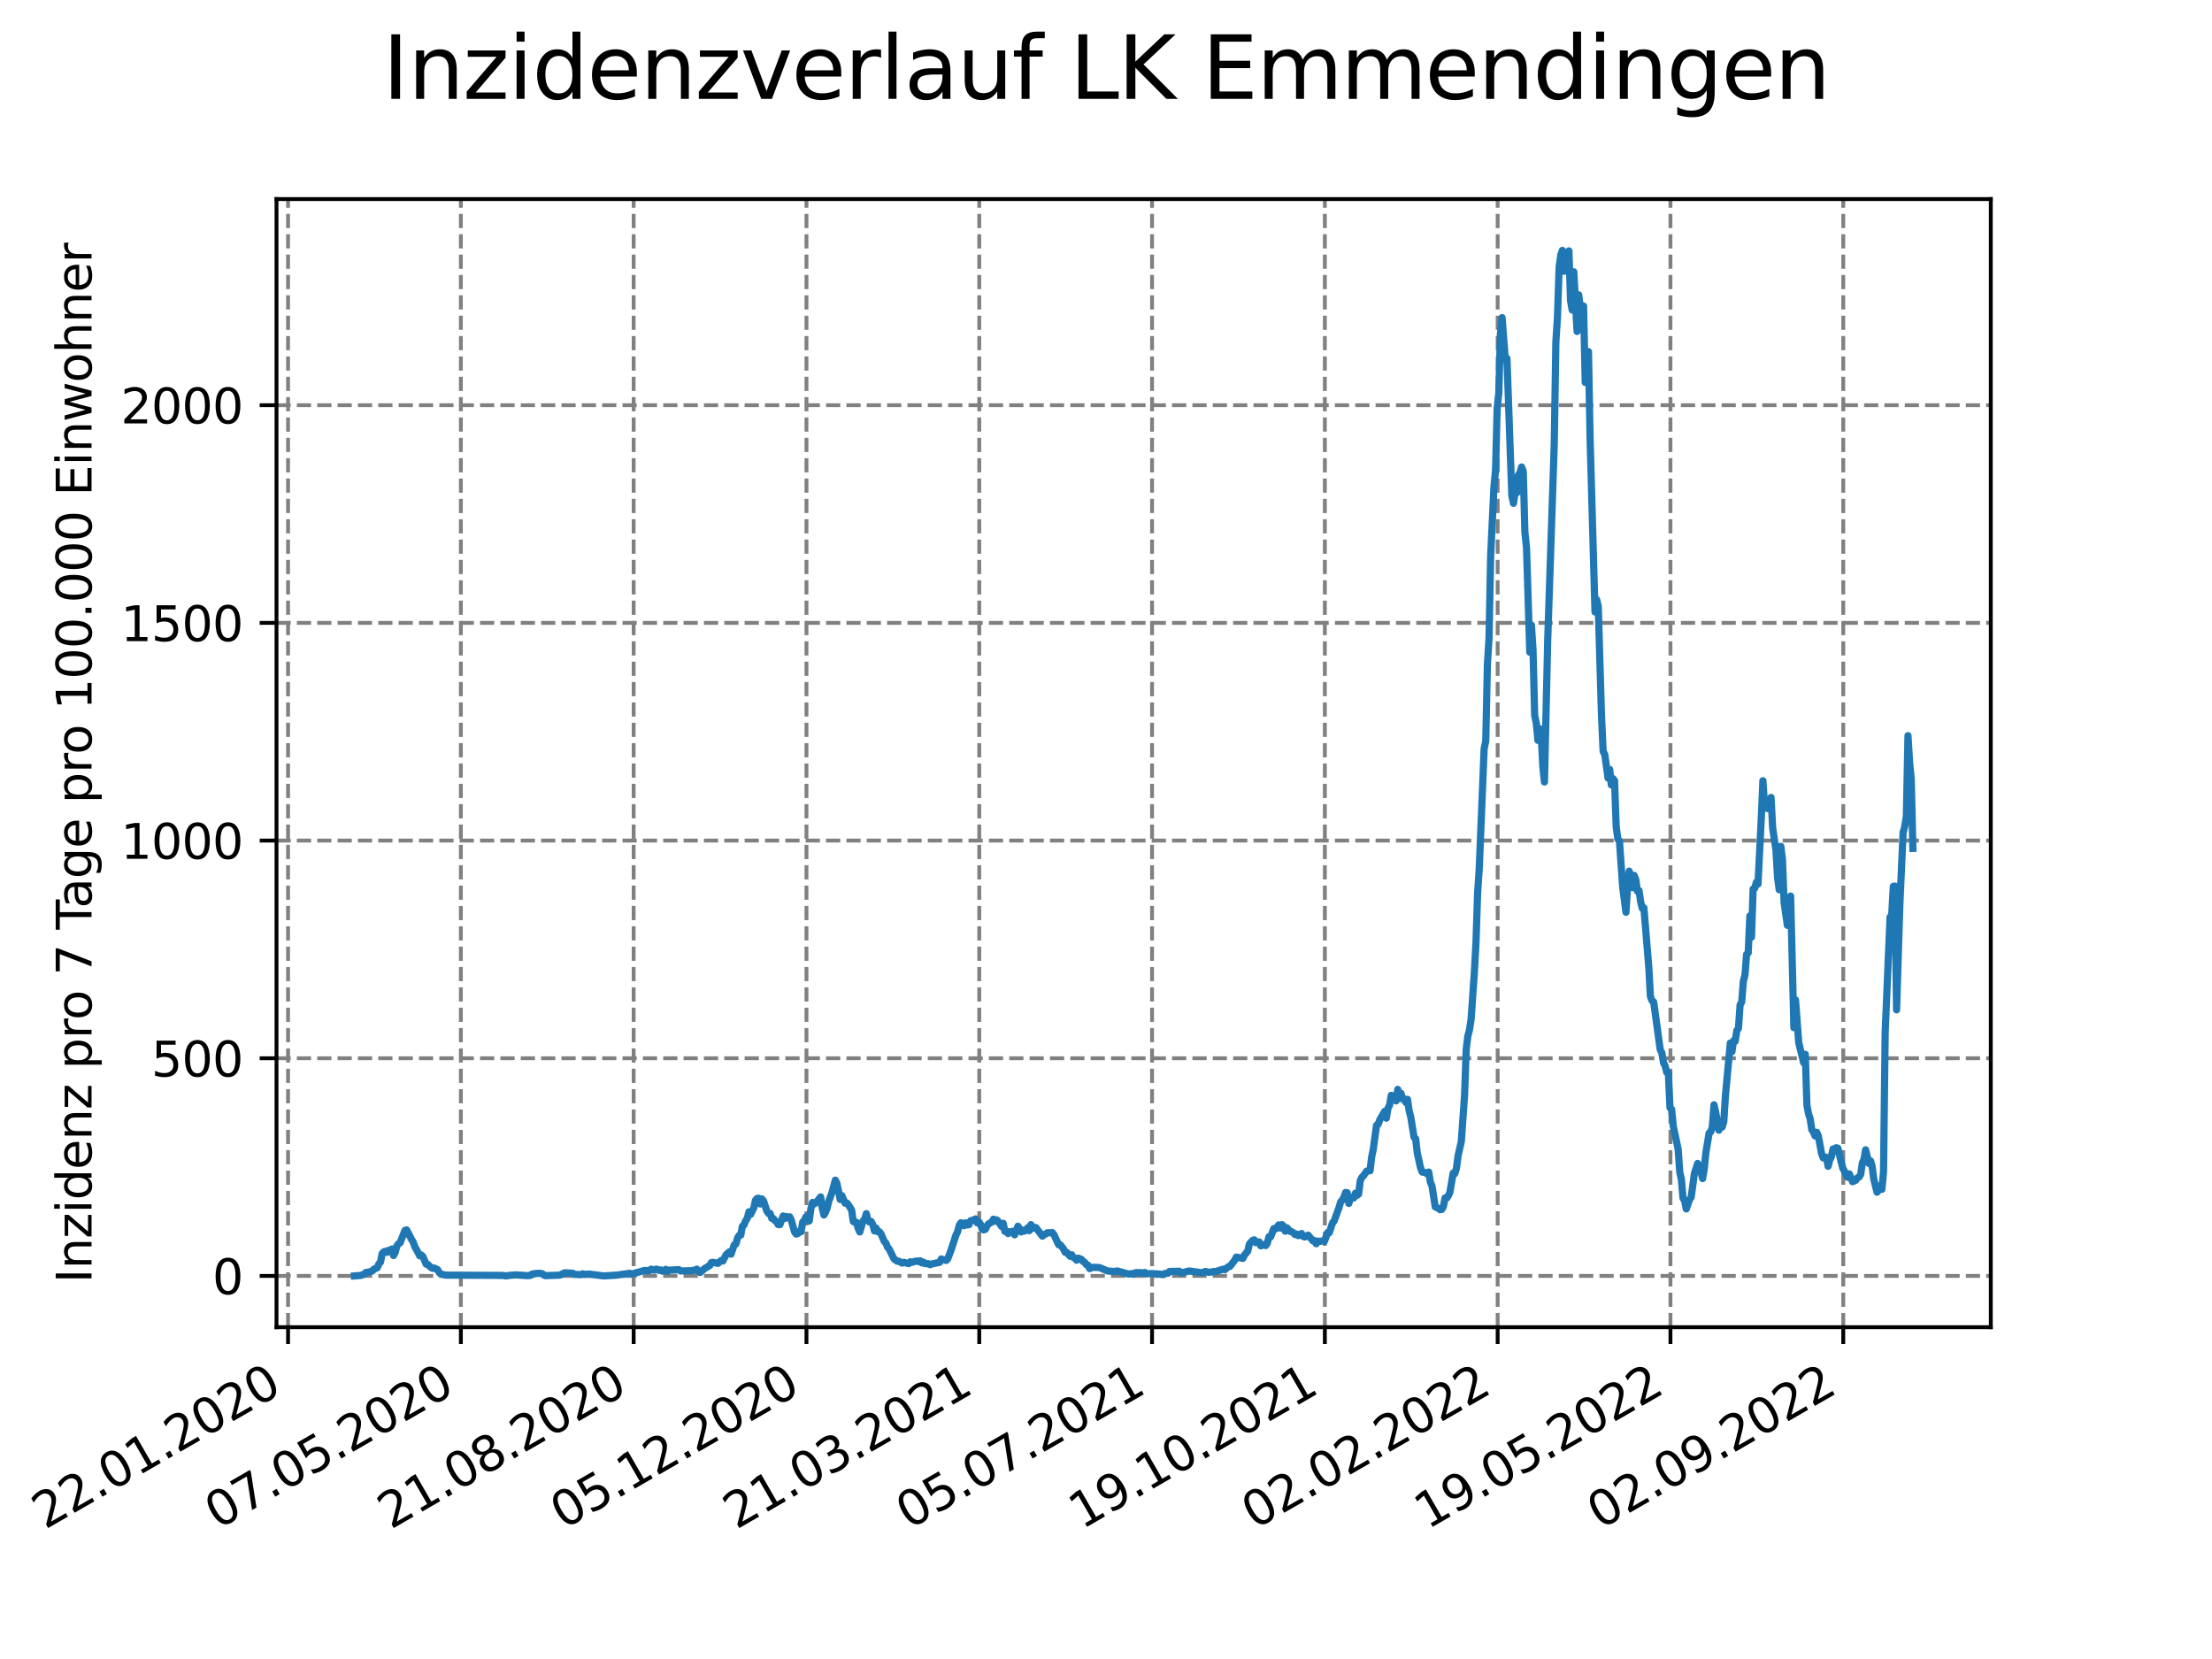 <?xml version="1.0" encoding="utf-8" standalone="no"?>
<!DOCTYPE svg PUBLIC "-//W3C//DTD SVG 1.1//EN"
  "http://www.w3.org/Graphics/SVG/1.1/DTD/svg11.dtd">
<svg xmlns:xlink="http://www.w3.org/1999/xlink" width="460.8pt" height="345.6pt" viewBox="0 0 460.8 345.6" xmlns="http://www.w3.org/2000/svg" version="1.1">
 <defs>
  <style type="text/css">*{stroke-linejoin: round; stroke-linecap: butt}</style>
 </defs>
 <g id="figure_1">
  <g id="patch_1">
   <path d="M 0 345.6 
L 460.8 345.6 
L 460.8 0 
L 0 0 
z
" style="fill: #ffffff"/>
  </g>
  <g id="axes_1">
   <g id="patch_2">
    <path d="M 57.6 276.48 
L 414.72 276.48 
L 414.72 41.472 
L 57.6 41.472 
z
" style="fill: #ffffff"/>
   </g>
   <g id="matplotlib.axis_1">
    <g id="xtick_1">
     <g id="line2d_1">
      <path d="M 60.008 276.48 
L 60.008 41.472 
" clip-path="url(#pb73517484c)" style="fill: none; stroke-dasharray: 2.96,1.28; stroke-dashoffset: 0; stroke: #808080; stroke-width: 0.8"/>
     </g>
     <g id="line2d_2">
      <defs>
       <path id="m14af49dbdf" d="M 0 0 
L 0 3.5 
" style="stroke: #000000; stroke-width: 0.8"/>
      </defs>
      <g>
       <use xlink:href="#m14af49dbdf" x="60.008" y="276.48" style="stroke: #000000; stroke-width: 0.8"/>
      </g>
     </g>
     <g id="text_1">
      <!-- 22.01.2020 -->
      <g transform="translate(9.383 318.689) rotate(-30) scale(0.1 -0.1)">
       <defs>
        <path id="DejaVuSans-32" d="M 1228 531 
L 3431 531 
L 3431 0 
L 469 0 
L 469 531 
Q 828 903 1448 1529 
Q 2069 2156 2228 2338 
Q 2531 2678 2651 2914 
Q 2772 3150 2772 3378 
Q 2772 3750 2511 3984 
Q 2250 4219 1831 4219 
Q 1534 4219 1204 4116 
Q 875 4013 500 3803 
L 500 4441 
Q 881 4594 1212 4672 
Q 1544 4750 1819 4750 
Q 2544 4750 2975 4387 
Q 3406 4025 3406 3419 
Q 3406 3131 3298 2873 
Q 3191 2616 2906 2266 
Q 2828 2175 2409 1742 
Q 1991 1309 1228 531 
z
" transform="scale(0.016)"/>
        <path id="DejaVuSans-2e" d="M 684 794 
L 1344 794 
L 1344 0 
L 684 0 
L 684 794 
z
" transform="scale(0.016)"/>
        <path id="DejaVuSans-30" d="M 2034 4250 
Q 1547 4250 1301 3770 
Q 1056 3291 1056 2328 
Q 1056 1369 1301 889 
Q 1547 409 2034 409 
Q 2525 409 2770 889 
Q 3016 1369 3016 2328 
Q 3016 3291 2770 3770 
Q 2525 4250 2034 4250 
z
M 2034 4750 
Q 2819 4750 3233 4129 
Q 3647 3509 3647 2328 
Q 3647 1150 3233 529 
Q 2819 -91 2034 -91 
Q 1250 -91 836 529 
Q 422 1150 422 2328 
Q 422 3509 836 4129 
Q 1250 4750 2034 4750 
z
" transform="scale(0.016)"/>
        <path id="DejaVuSans-31" d="M 794 531 
L 1825 531 
L 1825 4091 
L 703 3866 
L 703 4441 
L 1819 4666 
L 2450 4666 
L 2450 531 
L 3481 531 
L 3481 0 
L 794 0 
L 794 531 
z
" transform="scale(0.016)"/>
       </defs>
       <use xlink:href="#DejaVuSans-32"/>
       <use xlink:href="#DejaVuSans-32" x="63.623"/>
       <use xlink:href="#DejaVuSans-2e" x="127.246"/>
       <use xlink:href="#DejaVuSans-30" x="159.033"/>
       <use xlink:href="#DejaVuSans-31" x="222.656"/>
       <use xlink:href="#DejaVuSans-2e" x="286.279"/>
       <use xlink:href="#DejaVuSans-32" x="318.066"/>
       <use xlink:href="#DejaVuSans-30" x="381.689"/>
       <use xlink:href="#DejaVuSans-32" x="445.312"/>
       <use xlink:href="#DejaVuSans-30" x="508.936"/>
      </g>
     </g>
    </g>
    <g id="xtick_2">
     <g id="line2d_3">
      <path d="M 96.006 276.48 
L 96.006 41.472 
" clip-path="url(#pb73517484c)" style="fill: none; stroke-dasharray: 2.96,1.28; stroke-dashoffset: 0; stroke: #808080; stroke-width: 0.8"/>
     </g>
     <g id="line2d_4">
      <g>
       <use xlink:href="#m14af49dbdf" x="96.006" y="276.48" style="stroke: #000000; stroke-width: 0.8"/>
      </g>
     </g>
     <g id="text_2">
      <!-- 07.05.2020 -->
      <g transform="translate(45.38 318.689) rotate(-30) scale(0.1 -0.1)">
       <defs>
        <path id="DejaVuSans-37" d="M 525 4666 
L 3525 4666 
L 3525 4397 
L 1831 0 
L 1172 0 
L 2766 4134 
L 525 4134 
L 525 4666 
z
" transform="scale(0.016)"/>
        <path id="DejaVuSans-35" d="M 691 4666 
L 3169 4666 
L 3169 4134 
L 1269 4134 
L 1269 2991 
Q 1406 3038 1543 3061 
Q 1681 3084 1819 3084 
Q 2600 3084 3056 2656 
Q 3513 2228 3513 1497 
Q 3513 744 3044 326 
Q 2575 -91 1722 -91 
Q 1428 -91 1123 -41 
Q 819 9 494 109 
L 494 744 
Q 775 591 1075 516 
Q 1375 441 1709 441 
Q 2250 441 2565 725 
Q 2881 1009 2881 1497 
Q 2881 1984 2565 2268 
Q 2250 2553 1709 2553 
Q 1456 2553 1204 2497 
Q 953 2441 691 2322 
L 691 4666 
z
" transform="scale(0.016)"/>
       </defs>
       <use xlink:href="#DejaVuSans-30"/>
       <use xlink:href="#DejaVuSans-37" x="63.623"/>
       <use xlink:href="#DejaVuSans-2e" x="127.246"/>
       <use xlink:href="#DejaVuSans-30" x="159.033"/>
       <use xlink:href="#DejaVuSans-35" x="222.656"/>
       <use xlink:href="#DejaVuSans-2e" x="286.279"/>
       <use xlink:href="#DejaVuSans-32" x="318.066"/>
       <use xlink:href="#DejaVuSans-30" x="381.689"/>
       <use xlink:href="#DejaVuSans-32" x="445.312"/>
       <use xlink:href="#DejaVuSans-30" x="508.936"/>
      </g>
     </g>
    </g>
    <g id="xtick_3">
     <g id="line2d_5">
      <path d="M 132.003 276.48 
L 132.003 41.472 
" clip-path="url(#pb73517484c)" style="fill: none; stroke-dasharray: 2.96,1.28; stroke-dashoffset: 0; stroke: #808080; stroke-width: 0.8"/>
     </g>
     <g id="line2d_6">
      <g>
       <use xlink:href="#m14af49dbdf" x="132.003" y="276.48" style="stroke: #000000; stroke-width: 0.8"/>
      </g>
     </g>
     <g id="text_3">
      <!-- 21.08.2020 -->
      <g transform="translate(81.378 318.689) rotate(-30) scale(0.1 -0.1)">
       <defs>
        <path id="DejaVuSans-38" d="M 2034 2216 
Q 1584 2216 1326 1975 
Q 1069 1734 1069 1313 
Q 1069 891 1326 650 
Q 1584 409 2034 409 
Q 2484 409 2743 651 
Q 3003 894 3003 1313 
Q 3003 1734 2745 1975 
Q 2488 2216 2034 2216 
z
M 1403 2484 
Q 997 2584 770 2862 
Q 544 3141 544 3541 
Q 544 4100 942 4425 
Q 1341 4750 2034 4750 
Q 2731 4750 3128 4425 
Q 3525 4100 3525 3541 
Q 3525 3141 3298 2862 
Q 3072 2584 2669 2484 
Q 3125 2378 3379 2068 
Q 3634 1759 3634 1313 
Q 3634 634 3220 271 
Q 2806 -91 2034 -91 
Q 1263 -91 848 271 
Q 434 634 434 1313 
Q 434 1759 690 2068 
Q 947 2378 1403 2484 
z
M 1172 3481 
Q 1172 3119 1398 2916 
Q 1625 2713 2034 2713 
Q 2441 2713 2670 2916 
Q 2900 3119 2900 3481 
Q 2900 3844 2670 4047 
Q 2441 4250 2034 4250 
Q 1625 4250 1398 4047 
Q 1172 3844 1172 3481 
z
" transform="scale(0.016)"/>
       </defs>
       <use xlink:href="#DejaVuSans-32"/>
       <use xlink:href="#DejaVuSans-31" x="63.623"/>
       <use xlink:href="#DejaVuSans-2e" x="127.246"/>
       <use xlink:href="#DejaVuSans-30" x="159.033"/>
       <use xlink:href="#DejaVuSans-38" x="222.656"/>
       <use xlink:href="#DejaVuSans-2e" x="286.279"/>
       <use xlink:href="#DejaVuSans-32" x="318.066"/>
       <use xlink:href="#DejaVuSans-30" x="381.689"/>
       <use xlink:href="#DejaVuSans-32" x="445.312"/>
       <use xlink:href="#DejaVuSans-30" x="508.936"/>
      </g>
     </g>
    </g>
    <g id="xtick_4">
     <g id="line2d_7">
      <path d="M 168 276.48 
L 168 41.472 
" clip-path="url(#pb73517484c)" style="fill: none; stroke-dasharray: 2.96,1.28; stroke-dashoffset: 0; stroke: #808080; stroke-width: 0.8"/>
     </g>
     <g id="line2d_8">
      <g>
       <use xlink:href="#m14af49dbdf" x="168" y="276.48" style="stroke: #000000; stroke-width: 0.8"/>
      </g>
     </g>
     <g id="text_4">
      <!-- 05.12.2020 -->
      <g transform="translate(117.375 318.689) rotate(-30) scale(0.1 -0.1)">
       <use xlink:href="#DejaVuSans-30"/>
       <use xlink:href="#DejaVuSans-35" x="63.623"/>
       <use xlink:href="#DejaVuSans-2e" x="127.246"/>
       <use xlink:href="#DejaVuSans-31" x="159.033"/>
       <use xlink:href="#DejaVuSans-32" x="222.656"/>
       <use xlink:href="#DejaVuSans-2e" x="286.279"/>
       <use xlink:href="#DejaVuSans-32" x="318.066"/>
       <use xlink:href="#DejaVuSans-30" x="381.689"/>
       <use xlink:href="#DejaVuSans-32" x="445.312"/>
       <use xlink:href="#DejaVuSans-30" x="508.936"/>
      </g>
     </g>
    </g>
    <g id="xtick_5">
     <g id="line2d_9">
      <path d="M 203.997 276.48 
L 203.997 41.472 
" clip-path="url(#pb73517484c)" style="fill: none; stroke-dasharray: 2.96,1.28; stroke-dashoffset: 0; stroke: #808080; stroke-width: 0.8"/>
     </g>
     <g id="line2d_10">
      <g>
       <use xlink:href="#m14af49dbdf" x="203.997" y="276.48" style="stroke: #000000; stroke-width: 0.8"/>
      </g>
     </g>
     <g id="text_5">
      <!-- 21.03.2021 -->
      <g transform="translate(153.372 318.689) rotate(-30) scale(0.1 -0.1)">
       <defs>
        <path id="DejaVuSans-33" d="M 2597 2516 
Q 3050 2419 3304 2112 
Q 3559 1806 3559 1356 
Q 3559 666 3084 287 
Q 2609 -91 1734 -91 
Q 1441 -91 1130 -33 
Q 819 25 488 141 
L 488 750 
Q 750 597 1062 519 
Q 1375 441 1716 441 
Q 2309 441 2620 675 
Q 2931 909 2931 1356 
Q 2931 1769 2642 2001 
Q 2353 2234 1838 2234 
L 1294 2234 
L 1294 2753 
L 1863 2753 
Q 2328 2753 2575 2939 
Q 2822 3125 2822 3475 
Q 2822 3834 2567 4026 
Q 2313 4219 1838 4219 
Q 1578 4219 1281 4162 
Q 984 4106 628 3988 
L 628 4550 
Q 988 4650 1302 4700 
Q 1616 4750 1894 4750 
Q 2613 4750 3031 4423 
Q 3450 4097 3450 3541 
Q 3450 3153 3228 2886 
Q 3006 2619 2597 2516 
z
" transform="scale(0.016)"/>
       </defs>
       <use xlink:href="#DejaVuSans-32"/>
       <use xlink:href="#DejaVuSans-31" x="63.623"/>
       <use xlink:href="#DejaVuSans-2e" x="127.246"/>
       <use xlink:href="#DejaVuSans-30" x="159.033"/>
       <use xlink:href="#DejaVuSans-33" x="222.656"/>
       <use xlink:href="#DejaVuSans-2e" x="286.279"/>
       <use xlink:href="#DejaVuSans-32" x="318.066"/>
       <use xlink:href="#DejaVuSans-30" x="381.689"/>
       <use xlink:href="#DejaVuSans-32" x="445.312"/>
       <use xlink:href="#DejaVuSans-31" x="508.936"/>
      </g>
     </g>
    </g>
    <g id="xtick_6">
     <g id="line2d_11">
      <path d="M 239.995 276.48 
L 239.995 41.472 
" clip-path="url(#pb73517484c)" style="fill: none; stroke-dasharray: 2.96,1.28; stroke-dashoffset: 0; stroke: #808080; stroke-width: 0.8"/>
     </g>
     <g id="line2d_12">
      <g>
       <use xlink:href="#m14af49dbdf" x="239.995" y="276.48" style="stroke: #000000; stroke-width: 0.8"/>
      </g>
     </g>
     <g id="text_6">
      <!-- 05.07.2021 -->
      <g transform="translate(189.369 318.689) rotate(-30) scale(0.1 -0.1)">
       <use xlink:href="#DejaVuSans-30"/>
       <use xlink:href="#DejaVuSans-35" x="63.623"/>
       <use xlink:href="#DejaVuSans-2e" x="127.246"/>
       <use xlink:href="#DejaVuSans-30" x="159.033"/>
       <use xlink:href="#DejaVuSans-37" x="222.656"/>
       <use xlink:href="#DejaVuSans-2e" x="286.279"/>
       <use xlink:href="#DejaVuSans-32" x="318.066"/>
       <use xlink:href="#DejaVuSans-30" x="381.689"/>
       <use xlink:href="#DejaVuSans-32" x="445.312"/>
       <use xlink:href="#DejaVuSans-31" x="508.936"/>
      </g>
     </g>
    </g>
    <g id="xtick_7">
     <g id="line2d_13">
      <path d="M 275.992 276.48 
L 275.992 41.472 
" clip-path="url(#pb73517484c)" style="fill: none; stroke-dasharray: 2.96,1.28; stroke-dashoffset: 0; stroke: #808080; stroke-width: 0.8"/>
     </g>
     <g id="line2d_14">
      <g>
       <use xlink:href="#m14af49dbdf" x="275.992" y="276.48" style="stroke: #000000; stroke-width: 0.8"/>
      </g>
     </g>
     <g id="text_7">
      <!-- 19.10.2021 -->
      <g transform="translate(225.367 318.689) rotate(-30) scale(0.1 -0.1)">
       <defs>
        <path id="DejaVuSans-39" d="M 703 97 
L 703 672 
Q 941 559 1184 500 
Q 1428 441 1663 441 
Q 2288 441 2617 861 
Q 2947 1281 2994 2138 
Q 2813 1869 2534 1725 
Q 2256 1581 1919 1581 
Q 1219 1581 811 2004 
Q 403 2428 403 3163 
Q 403 3881 828 4315 
Q 1253 4750 1959 4750 
Q 2769 4750 3195 4129 
Q 3622 3509 3622 2328 
Q 3622 1225 3098 567 
Q 2575 -91 1691 -91 
Q 1453 -91 1209 -44 
Q 966 3 703 97 
z
M 1959 2075 
Q 2384 2075 2632 2365 
Q 2881 2656 2881 3163 
Q 2881 3666 2632 3958 
Q 2384 4250 1959 4250 
Q 1534 4250 1286 3958 
Q 1038 3666 1038 3163 
Q 1038 2656 1286 2365 
Q 1534 2075 1959 2075 
z
" transform="scale(0.016)"/>
       </defs>
       <use xlink:href="#DejaVuSans-31"/>
       <use xlink:href="#DejaVuSans-39" x="63.623"/>
       <use xlink:href="#DejaVuSans-2e" x="127.246"/>
       <use xlink:href="#DejaVuSans-31" x="159.033"/>
       <use xlink:href="#DejaVuSans-30" x="222.656"/>
       <use xlink:href="#DejaVuSans-2e" x="286.279"/>
       <use xlink:href="#DejaVuSans-32" x="318.066"/>
       <use xlink:href="#DejaVuSans-30" x="381.689"/>
       <use xlink:href="#DejaVuSans-32" x="445.312"/>
       <use xlink:href="#DejaVuSans-31" x="508.936"/>
      </g>
     </g>
    </g>
    <g id="xtick_8">
     <g id="line2d_15">
      <path d="M 311.989 276.48 
L 311.989 41.472 
" clip-path="url(#pb73517484c)" style="fill: none; stroke-dasharray: 2.96,1.28; stroke-dashoffset: 0; stroke: #808080; stroke-width: 0.8"/>
     </g>
     <g id="line2d_16">
      <g>
       <use xlink:href="#m14af49dbdf" x="311.989" y="276.48" style="stroke: #000000; stroke-width: 0.8"/>
      </g>
     </g>
     <g id="text_8">
      <!-- 02.02.2022 -->
      <g transform="translate(261.364 318.689) rotate(-30) scale(0.1 -0.1)">
       <use xlink:href="#DejaVuSans-30"/>
       <use xlink:href="#DejaVuSans-32" x="63.623"/>
       <use xlink:href="#DejaVuSans-2e" x="127.246"/>
       <use xlink:href="#DejaVuSans-30" x="159.033"/>
       <use xlink:href="#DejaVuSans-32" x="222.656"/>
       <use xlink:href="#DejaVuSans-2e" x="286.279"/>
       <use xlink:href="#DejaVuSans-32" x="318.066"/>
       <use xlink:href="#DejaVuSans-30" x="381.689"/>
       <use xlink:href="#DejaVuSans-32" x="445.312"/>
       <use xlink:href="#DejaVuSans-32" x="508.936"/>
      </g>
     </g>
    </g>
    <g id="xtick_9">
     <g id="line2d_17">
      <path d="M 347.986 276.48 
L 347.986 41.472 
" clip-path="url(#pb73517484c)" style="fill: none; stroke-dasharray: 2.96,1.28; stroke-dashoffset: 0; stroke: #808080; stroke-width: 0.8"/>
     </g>
     <g id="line2d_18">
      <g>
       <use xlink:href="#m14af49dbdf" x="347.986" y="276.48" style="stroke: #000000; stroke-width: 0.8"/>
      </g>
     </g>
     <g id="text_9">
      <!-- 19.05.2022 -->
      <g transform="translate(297.361 318.689) rotate(-30) scale(0.1 -0.1)">
       <use xlink:href="#DejaVuSans-31"/>
       <use xlink:href="#DejaVuSans-39" x="63.623"/>
       <use xlink:href="#DejaVuSans-2e" x="127.246"/>
       <use xlink:href="#DejaVuSans-30" x="159.033"/>
       <use xlink:href="#DejaVuSans-35" x="222.656"/>
       <use xlink:href="#DejaVuSans-2e" x="286.279"/>
       <use xlink:href="#DejaVuSans-32" x="318.066"/>
       <use xlink:href="#DejaVuSans-30" x="381.689"/>
       <use xlink:href="#DejaVuSans-32" x="445.312"/>
       <use xlink:href="#DejaVuSans-32" x="508.936"/>
      </g>
     </g>
    </g>
    <g id="xtick_10">
     <g id="line2d_19">
      <path d="M 383.984 276.48 
L 383.984 41.472 
" clip-path="url(#pb73517484c)" style="fill: none; stroke-dasharray: 2.96,1.28; stroke-dashoffset: 0; stroke: #808080; stroke-width: 0.8"/>
     </g>
     <g id="line2d_20">
      <g>
       <use xlink:href="#m14af49dbdf" x="383.984" y="276.48" style="stroke: #000000; stroke-width: 0.8"/>
      </g>
     </g>
     <g id="text_10">
      <!-- 02.09.2022 -->
      <g transform="translate(333.358 318.689) rotate(-30) scale(0.1 -0.1)">
       <use xlink:href="#DejaVuSans-30"/>
       <use xlink:href="#DejaVuSans-32" x="63.623"/>
       <use xlink:href="#DejaVuSans-2e" x="127.246"/>
       <use xlink:href="#DejaVuSans-30" x="159.033"/>
       <use xlink:href="#DejaVuSans-39" x="222.656"/>
       <use xlink:href="#DejaVuSans-2e" x="286.279"/>
       <use xlink:href="#DejaVuSans-32" x="318.066"/>
       <use xlink:href="#DejaVuSans-30" x="381.689"/>
       <use xlink:href="#DejaVuSans-32" x="445.312"/>
       <use xlink:href="#DejaVuSans-32" x="508.936"/>
      </g>
     </g>
    </g>
   </g>
   <g id="matplotlib.axis_2">
    <g id="ytick_1">
     <g id="line2d_21">
      <path d="M 57.6 265.798 
L 414.72 265.798 
" clip-path="url(#pb73517484c)" style="fill: none; stroke-dasharray: 2.96,1.28; stroke-dashoffset: 0; stroke: #808080; stroke-width: 0.8"/>
     </g>
     <g id="line2d_22">
      <defs>
       <path id="mf7e2227767" d="M 0 0 
L -3.5 0 
" style="stroke: #000000; stroke-width: 0.8"/>
      </defs>
      <g>
       <use xlink:href="#mf7e2227767" x="57.6" y="265.798" style="stroke: #000000; stroke-width: 0.8"/>
      </g>
     </g>
     <g id="text_11">
      <!-- 0 -->
      <g transform="translate(44.237 269.597) scale(0.1 -0.1)">
       <use xlink:href="#DejaVuSans-30"/>
      </g>
     </g>
    </g>
    <g id="ytick_2">
     <g id="line2d_23">
      <path d="M 57.6 220.451 
L 414.72 220.451 
" clip-path="url(#pb73517484c)" style="fill: none; stroke-dasharray: 2.96,1.28; stroke-dashoffset: 0; stroke: #808080; stroke-width: 0.8"/>
     </g>
     <g id="line2d_24">
      <g>
       <use xlink:href="#mf7e2227767" x="57.6" y="220.451" style="stroke: #000000; stroke-width: 0.8"/>
      </g>
     </g>
     <g id="text_12">
      <!-- 500 -->
      <g transform="translate(31.512 224.25) scale(0.1 -0.1)">
       <use xlink:href="#DejaVuSans-35"/>
       <use xlink:href="#DejaVuSans-30" x="63.623"/>
       <use xlink:href="#DejaVuSans-30" x="127.246"/>
      </g>
     </g>
    </g>
    <g id="ytick_3">
     <g id="line2d_25">
      <path d="M 57.6 175.104 
L 414.72 175.104 
" clip-path="url(#pb73517484c)" style="fill: none; stroke-dasharray: 2.96,1.28; stroke-dashoffset: 0; stroke: #808080; stroke-width: 0.8"/>
     </g>
     <g id="line2d_26">
      <g>
       <use xlink:href="#mf7e2227767" x="57.6" y="175.104" style="stroke: #000000; stroke-width: 0.8"/>
      </g>
     </g>
     <g id="text_13">
      <!-- 1000 -->
      <g transform="translate(25.15 178.903) scale(0.1 -0.1)">
       <use xlink:href="#DejaVuSans-31"/>
       <use xlink:href="#DejaVuSans-30" x="63.623"/>
       <use xlink:href="#DejaVuSans-30" x="127.246"/>
       <use xlink:href="#DejaVuSans-30" x="190.869"/>
      </g>
     </g>
    </g>
    <g id="ytick_4">
     <g id="line2d_27">
      <path d="M 57.6 129.757 
L 414.72 129.757 
" clip-path="url(#pb73517484c)" style="fill: none; stroke-dasharray: 2.96,1.28; stroke-dashoffset: 0; stroke: #808080; stroke-width: 0.8"/>
     </g>
     <g id="line2d_28">
      <g>
       <use xlink:href="#mf7e2227767" x="57.6" y="129.757" style="stroke: #000000; stroke-width: 0.8"/>
      </g>
     </g>
     <g id="text_14">
      <!-- 1500 -->
      <g transform="translate(25.15 133.556) scale(0.1 -0.1)">
       <use xlink:href="#DejaVuSans-31"/>
       <use xlink:href="#DejaVuSans-35" x="63.623"/>
       <use xlink:href="#DejaVuSans-30" x="127.246"/>
       <use xlink:href="#DejaVuSans-30" x="190.869"/>
      </g>
     </g>
    </g>
    <g id="ytick_5">
     <g id="line2d_29">
      <path d="M 57.6 84.41 
L 414.72 84.41 
" clip-path="url(#pb73517484c)" style="fill: none; stroke-dasharray: 2.96,1.28; stroke-dashoffset: 0; stroke: #808080; stroke-width: 0.8"/>
     </g>
     <g id="line2d_30">
      <g>
       <use xlink:href="#mf7e2227767" x="57.6" y="84.41" style="stroke: #000000; stroke-width: 0.8"/>
      </g>
     </g>
     <g id="text_15">
      <!-- 2000 -->
      <g transform="translate(25.15 88.209) scale(0.1 -0.1)">
       <use xlink:href="#DejaVuSans-32"/>
       <use xlink:href="#DejaVuSans-30" x="63.623"/>
       <use xlink:href="#DejaVuSans-30" x="127.246"/>
       <use xlink:href="#DejaVuSans-30" x="190.869"/>
      </g>
     </g>
    </g>
    <g id="text_16">
     <!-- Inzidenz pro 7 Tage pro 100.000 Einwohner -->
     <g transform="translate(19.07 267.301) rotate(-90) scale(0.1 -0.1)">
      <defs>
       <path id="DejaVuSans-49" d="M 628 4666 
L 1259 4666 
L 1259 0 
L 628 0 
L 628 4666 
z
" transform="scale(0.016)"/>
       <path id="DejaVuSans-6e" d="M 3513 2113 
L 3513 0 
L 2938 0 
L 2938 2094 
Q 2938 2591 2744 2837 
Q 2550 3084 2163 3084 
Q 1697 3084 1428 2787 
Q 1159 2491 1159 1978 
L 1159 0 
L 581 0 
L 581 3500 
L 1159 3500 
L 1159 2956 
Q 1366 3272 1645 3428 
Q 1925 3584 2291 3584 
Q 2894 3584 3203 3211 
Q 3513 2838 3513 2113 
z
" transform="scale(0.016)"/>
       <path id="DejaVuSans-7a" d="M 353 3500 
L 3084 3500 
L 3084 2975 
L 922 459 
L 3084 459 
L 3084 0 
L 275 0 
L 275 525 
L 2438 3041 
L 353 3041 
L 353 3500 
z
" transform="scale(0.016)"/>
       <path id="DejaVuSans-69" d="M 603 3500 
L 1178 3500 
L 1178 0 
L 603 0 
L 603 3500 
z
M 603 4863 
L 1178 4863 
L 1178 4134 
L 603 4134 
L 603 4863 
z
" transform="scale(0.016)"/>
       <path id="DejaVuSans-64" d="M 2906 2969 
L 2906 4863 
L 3481 4863 
L 3481 0 
L 2906 0 
L 2906 525 
Q 2725 213 2448 61 
Q 2172 -91 1784 -91 
Q 1150 -91 751 415 
Q 353 922 353 1747 
Q 353 2572 751 3078 
Q 1150 3584 1784 3584 
Q 2172 3584 2448 3432 
Q 2725 3281 2906 2969 
z
M 947 1747 
Q 947 1113 1208 752 
Q 1469 391 1925 391 
Q 2381 391 2643 752 
Q 2906 1113 2906 1747 
Q 2906 2381 2643 2742 
Q 2381 3103 1925 3103 
Q 1469 3103 1208 2742 
Q 947 2381 947 1747 
z
" transform="scale(0.016)"/>
       <path id="DejaVuSans-65" d="M 3597 1894 
L 3597 1613 
L 953 1613 
Q 991 1019 1311 708 
Q 1631 397 2203 397 
Q 2534 397 2845 478 
Q 3156 559 3463 722 
L 3463 178 
Q 3153 47 2828 -22 
Q 2503 -91 2169 -91 
Q 1331 -91 842 396 
Q 353 884 353 1716 
Q 353 2575 817 3079 
Q 1281 3584 2069 3584 
Q 2775 3584 3186 3129 
Q 3597 2675 3597 1894 
z
M 3022 2063 
Q 3016 2534 2758 2815 
Q 2500 3097 2075 3097 
Q 1594 3097 1305 2825 
Q 1016 2553 972 2059 
L 3022 2063 
z
" transform="scale(0.016)"/>
       <path id="DejaVuSans-20" transform="scale(0.016)"/>
       <path id="DejaVuSans-70" d="M 1159 525 
L 1159 -1331 
L 581 -1331 
L 581 3500 
L 1159 3500 
L 1159 2969 
Q 1341 3281 1617 3432 
Q 1894 3584 2278 3584 
Q 2916 3584 3314 3078 
Q 3713 2572 3713 1747 
Q 3713 922 3314 415 
Q 2916 -91 2278 -91 
Q 1894 -91 1617 61 
Q 1341 213 1159 525 
z
M 3116 1747 
Q 3116 2381 2855 2742 
Q 2594 3103 2138 3103 
Q 1681 3103 1420 2742 
Q 1159 2381 1159 1747 
Q 1159 1113 1420 752 
Q 1681 391 2138 391 
Q 2594 391 2855 752 
Q 3116 1113 3116 1747 
z
" transform="scale(0.016)"/>
       <path id="DejaVuSans-72" d="M 2631 2963 
Q 2534 3019 2420 3045 
Q 2306 3072 2169 3072 
Q 1681 3072 1420 2755 
Q 1159 2438 1159 1844 
L 1159 0 
L 581 0 
L 581 3500 
L 1159 3500 
L 1159 2956 
Q 1341 3275 1631 3429 
Q 1922 3584 2338 3584 
Q 2397 3584 2469 3576 
Q 2541 3569 2628 3553 
L 2631 2963 
z
" transform="scale(0.016)"/>
       <path id="DejaVuSans-6f" d="M 1959 3097 
Q 1497 3097 1228 2736 
Q 959 2375 959 1747 
Q 959 1119 1226 758 
Q 1494 397 1959 397 
Q 2419 397 2687 759 
Q 2956 1122 2956 1747 
Q 2956 2369 2687 2733 
Q 2419 3097 1959 3097 
z
M 1959 3584 
Q 2709 3584 3137 3096 
Q 3566 2609 3566 1747 
Q 3566 888 3137 398 
Q 2709 -91 1959 -91 
Q 1206 -91 779 398 
Q 353 888 353 1747 
Q 353 2609 779 3096 
Q 1206 3584 1959 3584 
z
" transform="scale(0.016)"/>
       <path id="DejaVuSans-54" d="M -19 4666 
L 3928 4666 
L 3928 4134 
L 2272 4134 
L 2272 0 
L 1638 0 
L 1638 4134 
L -19 4134 
L -19 4666 
z
" transform="scale(0.016)"/>
       <path id="DejaVuSans-61" d="M 2194 1759 
Q 1497 1759 1228 1600 
Q 959 1441 959 1056 
Q 959 750 1161 570 
Q 1363 391 1709 391 
Q 2188 391 2477 730 
Q 2766 1069 2766 1631 
L 2766 1759 
L 2194 1759 
z
M 3341 1997 
L 3341 0 
L 2766 0 
L 2766 531 
Q 2569 213 2275 61 
Q 1981 -91 1556 -91 
Q 1019 -91 701 211 
Q 384 513 384 1019 
Q 384 1609 779 1909 
Q 1175 2209 1959 2209 
L 2766 2209 
L 2766 2266 
Q 2766 2663 2505 2880 
Q 2244 3097 1772 3097 
Q 1472 3097 1187 3025 
Q 903 2953 641 2809 
L 641 3341 
Q 956 3463 1253 3523 
Q 1550 3584 1831 3584 
Q 2591 3584 2966 3190 
Q 3341 2797 3341 1997 
z
" transform="scale(0.016)"/>
       <path id="DejaVuSans-67" d="M 2906 1791 
Q 2906 2416 2648 2759 
Q 2391 3103 1925 3103 
Q 1463 3103 1205 2759 
Q 947 2416 947 1791 
Q 947 1169 1205 825 
Q 1463 481 1925 481 
Q 2391 481 2648 825 
Q 2906 1169 2906 1791 
z
M 3481 434 
Q 3481 -459 3084 -895 
Q 2688 -1331 1869 -1331 
Q 1566 -1331 1297 -1286 
Q 1028 -1241 775 -1147 
L 775 -588 
Q 1028 -725 1275 -790 
Q 1522 -856 1778 -856 
Q 2344 -856 2625 -561 
Q 2906 -266 2906 331 
L 2906 616 
Q 2728 306 2450 153 
Q 2172 0 1784 0 
Q 1141 0 747 490 
Q 353 981 353 1791 
Q 353 2603 747 3093 
Q 1141 3584 1784 3584 
Q 2172 3584 2450 3431 
Q 2728 3278 2906 2969 
L 2906 3500 
L 3481 3500 
L 3481 434 
z
" transform="scale(0.016)"/>
       <path id="DejaVuSans-45" d="M 628 4666 
L 3578 4666 
L 3578 4134 
L 1259 4134 
L 1259 2753 
L 3481 2753 
L 3481 2222 
L 1259 2222 
L 1259 531 
L 3634 531 
L 3634 0 
L 628 0 
L 628 4666 
z
" transform="scale(0.016)"/>
       <path id="DejaVuSans-77" d="M 269 3500 
L 844 3500 
L 1563 769 
L 2278 3500 
L 2956 3500 
L 3675 769 
L 4391 3500 
L 4966 3500 
L 4050 0 
L 3372 0 
L 2619 2869 
L 1863 0 
L 1184 0 
L 269 3500 
z
" transform="scale(0.016)"/>
       <path id="DejaVuSans-68" d="M 3513 2113 
L 3513 0 
L 2938 0 
L 2938 2094 
Q 2938 2591 2744 2837 
Q 2550 3084 2163 3084 
Q 1697 3084 1428 2787 
Q 1159 2491 1159 1978 
L 1159 0 
L 581 0 
L 581 4863 
L 1159 4863 
L 1159 2956 
Q 1366 3272 1645 3428 
Q 1925 3584 2291 3584 
Q 2894 3584 3203 3211 
Q 3513 2838 3513 2113 
z
" transform="scale(0.016)"/>
      </defs>
      <use xlink:href="#DejaVuSans-49"/>
      <use xlink:href="#DejaVuSans-6e" x="29.492"/>
      <use xlink:href="#DejaVuSans-7a" x="92.871"/>
      <use xlink:href="#DejaVuSans-69" x="145.361"/>
      <use xlink:href="#DejaVuSans-64" x="173.145"/>
      <use xlink:href="#DejaVuSans-65" x="236.621"/>
      <use xlink:href="#DejaVuSans-6e" x="298.145"/>
      <use xlink:href="#DejaVuSans-7a" x="361.523"/>
      <use xlink:href="#DejaVuSans-20" x="414.014"/>
      <use xlink:href="#DejaVuSans-70" x="445.801"/>
      <use xlink:href="#DejaVuSans-72" x="509.277"/>
      <use xlink:href="#DejaVuSans-6f" x="548.141"/>
      <use xlink:href="#DejaVuSans-20" x="609.322"/>
      <use xlink:href="#DejaVuSans-37" x="641.109"/>
      <use xlink:href="#DejaVuSans-20" x="704.732"/>
      <use xlink:href="#DejaVuSans-54" x="736.52"/>
      <use xlink:href="#DejaVuSans-61" x="781.104"/>
      <use xlink:href="#DejaVuSans-67" x="842.383"/>
      <use xlink:href="#DejaVuSans-65" x="905.859"/>
      <use xlink:href="#DejaVuSans-20" x="967.383"/>
      <use xlink:href="#DejaVuSans-70" x="999.17"/>
      <use xlink:href="#DejaVuSans-72" x="1062.646"/>
      <use xlink:href="#DejaVuSans-6f" x="1101.51"/>
      <use xlink:href="#DejaVuSans-20" x="1162.691"/>
      <use xlink:href="#DejaVuSans-31" x="1194.479"/>
      <use xlink:href="#DejaVuSans-30" x="1258.102"/>
      <use xlink:href="#DejaVuSans-30" x="1321.725"/>
      <use xlink:href="#DejaVuSans-2e" x="1385.348"/>
      <use xlink:href="#DejaVuSans-30" x="1417.135"/>
      <use xlink:href="#DejaVuSans-30" x="1480.758"/>
      <use xlink:href="#DejaVuSans-30" x="1544.381"/>
      <use xlink:href="#DejaVuSans-20" x="1608.004"/>
      <use xlink:href="#DejaVuSans-45" x="1639.791"/>
      <use xlink:href="#DejaVuSans-69" x="1702.975"/>
      <use xlink:href="#DejaVuSans-6e" x="1730.758"/>
      <use xlink:href="#DejaVuSans-77" x="1794.137"/>
      <use xlink:href="#DejaVuSans-6f" x="1875.924"/>
      <use xlink:href="#DejaVuSans-68" x="1937.105"/>
      <use xlink:href="#DejaVuSans-6e" x="2000.484"/>
      <use xlink:href="#DejaVuSans-65" x="2063.863"/>
      <use xlink:href="#DejaVuSans-72" x="2125.387"/>
     </g>
    </g>
   </g>
   <g id="line2d_31">
    <path d="M 73.833 265.798 
L 75.191 265.689 
L 75.87 265.416 
L 76.21 265.089 
L 76.889 264.98 
L 77.568 264.762 
L 77.908 264.381 
L 78.587 264.108 
L 78.927 263.291 
L 79.266 262.909 
L 79.606 261.165 
L 79.945 260.784 
L 80.285 260.675 
L 80.625 260.893 
L 80.964 260.457 
L 81.304 260.675 
L 81.643 260.184 
L 81.983 261.547 
L 82.323 260.893 
L 82.662 259.585 
L 83.002 259.094 
L 83.341 258.931 
L 84.36 256.315 
L 84.7 256.206 
L 85.719 258.168 
L 86.058 258.713 
L 86.398 259.694 
L 87.077 260.893 
L 87.417 261.601 
L 87.756 261.438 
L 88.096 261.765 
L 88.775 263.345 
L 89.115 263.4 
L 89.794 264.054 
L 90.133 264.217 
L 90.473 264.163 
L 91.152 264.49 
L 91.492 265.089 
L 91.831 265.416 
L 92.85 265.634 
L 104.736 265.689 
L 105.415 265.798 
L 106.094 265.689 
L 107.453 265.58 
L 109.151 265.689 
L 109.83 265.743 
L 110.509 265.689 
L 110.849 265.416 
L 111.528 265.307 
L 112.207 265.253 
L 112.886 265.307 
L 113.566 265.743 
L 116.622 265.634 
L 117.641 265.144 
L 118.66 265.198 
L 119.339 265.253 
L 119.678 265.471 
L 120.697 265.525 
L 121.037 265.525 
L 121.376 265.362 
L 121.716 265.471 
L 122.735 265.416 
L 125.791 265.798 
L 127.489 265.689 
L 128.508 265.634 
L 129.187 265.525 
L 131.225 265.253 
L 131.564 265.416 
L 134.281 264.653 
L 135.3 264.708 
L 135.639 264.381 
L 136.319 264.599 
L 136.658 264.381 
L 136.998 264.435 
L 137.337 264.653 
L 137.677 264.544 
L 138.017 264.817 
L 138.356 264.762 
L 138.696 264.435 
L 139.035 264.871 
L 139.375 264.599 
L 141.412 264.49 
L 141.752 264.762 
L 144.129 264.708 
L 144.469 264.599 
L 144.808 264.653 
L 145.148 264.381 
L 145.827 265.089 
L 146.846 264.217 
L 147.865 263.618 
L 148.204 263.018 
L 148.544 262.964 
L 149.563 263.182 
L 150.242 262.582 
L 150.582 262.691 
L 151.261 261.383 
L 151.94 260.784 
L 152.28 261.274 
L 152.959 259.312 
L 153.298 259.149 
L 153.638 257.895 
L 153.978 257.35 
L 154.317 257.296 
L 154.657 255.443 
L 154.996 255.17 
L 155.336 254.298 
L 155.676 253.808 
L 156.015 252.445 
L 156.355 252.99 
L 157.034 251.628 
L 157.374 250.047 
L 157.713 249.666 
L 158.053 249.611 
L 158.392 250.81 
L 158.732 249.775 
L 159.072 250.211 
L 159.751 252.282 
L 160.09 252.772 
L 160.43 252.772 
L 160.77 253.808 
L 161.109 253.862 
L 161.449 254.298 
L 161.788 254.516 
L 162.128 255.116 
L 162.467 255.116 
L 163.147 253.317 
L 163.486 253.808 
L 163.826 253.426 
L 164.165 253.699 
L 164.505 253.481 
L 164.845 254.189 
L 165.524 256.642 
L 165.863 257.078 
L 166.203 256.969 
L 166.543 256.533 
L 166.882 256.587 
L 167.222 254.571 
L 167.561 254.244 
L 167.901 253.481 
L 168.241 253.481 
L 168.58 254.353 
L 168.92 251.791 
L 169.259 250.483 
L 169.599 250.81 
L 169.939 250.592 
L 170.957 249.339 
L 171.297 251.737 
L 171.637 253.099 
L 171.976 252.5 
L 172.316 251.628 
L 172.655 250.211 
L 173.335 248.358 
L 174.014 245.85 
L 174.353 246.559 
L 175.033 249.884 
L 175.372 249.066 
L 176.051 250.647 
L 176.391 250.592 
L 176.731 250.974 
L 177.41 252.064 
L 177.749 254.462 
L 178.089 254.625 
L 178.429 254.625 
L 178.768 255.879 
L 179.108 256.642 
L 179.787 254.353 
L 180.127 253.971 
L 180.466 252.827 
L 180.806 254.189 
L 181.145 254.571 
L 181.485 254.462 
L 181.825 255.116 
L 182.164 256.424 
L 182.504 255.824 
L 182.843 256.587 
L 183.183 256.587 
L 183.522 257.023 
L 184.202 258.604 
L 184.541 258.931 
L 184.881 259.803 
L 185.22 260.184 
L 186.239 262.255 
L 186.918 262.746 
L 187.258 262.746 
L 187.937 263.127 
L 188.277 262.964 
L 189.296 263.236 
L 189.635 262.855 
L 189.975 262.964 
L 190.654 262.746 
L 190.994 262.691 
L 191.333 262.8 
L 191.673 262.637 
L 192.012 263.073 
L 192.352 262.909 
L 192.692 263.236 
L 193.371 263.236 
L 193.71 263.454 
L 194.39 263.236 
L 195.748 262.964 
L 196.088 262.255 
L 196.427 262.419 
L 196.767 262.419 
L 197.106 262.582 
L 197.446 262.201 
L 198.125 260.402 
L 199.144 257.296 
L 199.484 256.587 
L 199.823 255.279 
L 200.163 254.734 
L 200.502 254.843 
L 200.842 255.334 
L 201.182 254.734 
L 201.521 255.17 
L 201.861 255.116 
L 202.2 254.298 
L 202.88 254.135 
L 203.219 253.917 
L 203.559 254.734 
L 203.898 254.516 
L 204.238 255.007 
L 204.577 255.988 
L 204.917 256.206 
L 205.257 256.097 
L 205.596 255.388 
L 205.936 254.952 
L 206.615 254.571 
L 206.955 253.971 
L 207.294 254.407 
L 207.634 254.135 
L 207.973 254.462 
L 208.653 255.497 
L 208.992 254.843 
L 209.332 256.533 
L 209.671 256.478 
L 210.011 256.969 
L 210.351 256.587 
L 210.69 256.642 
L 211.03 256.478 
L 211.369 257.241 
L 212.049 255.443 
L 212.388 255.933 
L 212.728 256.642 
L 213.067 256.26 
L 213.407 256.478 
L 213.747 256.206 
L 214.086 255.77 
L 214.426 256.369 
L 214.765 255.116 
L 215.105 255.824 
L 215.445 255.879 
L 215.784 255.715 
L 217.143 257.514 
L 217.482 257.187 
L 217.822 257.078 
L 218.161 256.805 
L 218.841 256.805 
L 219.18 256.751 
L 219.52 257.132 
L 220.539 259.312 
L 220.878 259.312 
L 221.557 260.184 
L 221.897 260.893 
L 222.237 260.893 
L 222.916 261.71 
L 223.255 261.383 
L 223.595 261.928 
L 223.935 262.146 
L 224.274 262.528 
L 224.614 262.092 
L 225.293 262.364 
L 225.632 262.8 
L 225.972 262.964 
L 226.312 263.454 
L 226.651 263.563 
L 226.991 264.272 
L 227.67 263.999 
L 229.028 264.054 
L 230.726 264.762 
L 232.085 264.871 
L 232.764 264.762 
L 235.141 265.416 
L 235.82 265.307 
L 236.16 265.416 
L 236.5 265.144 
L 236.839 265.089 
L 237.179 265.198 
L 237.518 265.089 
L 237.858 265.198 
L 238.537 265.089 
L 238.877 265.362 
L 239.896 265.307 
L 241.594 265.416 
L 242.273 265.525 
L 242.612 265.307 
L 243.292 265.253 
L 243.631 264.871 
L 245.669 264.817 
L 246.008 265.198 
L 247.706 264.762 
L 250.423 265.144 
L 251.102 264.871 
L 251.781 265.035 
L 252.461 264.98 
L 252.8 264.871 
L 253.14 264.926 
L 254.838 264.381 
L 255.177 264.49 
L 255.857 263.89 
L 256.196 263.836 
L 257.215 262.528 
L 257.555 261.874 
L 258.913 262.146 
L 259.253 261.438 
L 259.932 260.62 
L 260.271 259.149 
L 260.951 258.386 
L 261.29 258.277 
L 261.63 258.876 
L 262.309 258.713 
L 262.649 259.53 
L 263.328 259.258 
L 263.667 259.476 
L 264.007 258.985 
L 264.347 257.623 
L 264.686 257.677 
L 265.365 255.933 
L 265.705 256.042 
L 266.384 255.17 
L 266.724 255.824 
L 267.063 255.116 
L 267.403 255.443 
L 267.743 256.478 
L 268.082 255.77 
L 268.761 256.533 
L 269.101 256.587 
L 269.44 256.805 
L 269.78 257.187 
L 270.12 257.078 
L 270.459 257.405 
L 271.138 256.969 
L 271.478 257.568 
L 271.818 257.677 
L 272.497 257.296 
L 273.516 258.495 
L 273.855 258.44 
L 274.195 259.094 
L 274.534 258.549 
L 274.874 258.604 
L 275.553 258.495 
L 275.893 258.604 
L 276.572 256.751 
L 276.912 256.805 
L 277.591 254.734 
L 277.93 254.353 
L 278.949 251.519 
L 279.289 250.374 
L 279.628 249.993 
L 279.968 249.393 
L 280.308 248.412 
L 280.647 248.467 
L 280.987 250.701 
L 281.326 249.557 
L 282.006 249.557 
L 282.345 248.576 
L 282.685 249.012 
L 283.024 248.739 
L 283.364 245.959 
L 283.704 245.251 
L 284.043 244.924 
L 284.722 243.943 
L 285.402 243.888 
L 285.741 241.054 
L 286.081 239.365 
L 286.76 234.405 
L 287.1 234.187 
L 287.439 233.261 
L 288.458 231.517 
L 288.798 232.934 
L 289.137 230.863 
L 289.477 230.209 
L 289.816 228.192 
L 290.156 228.301 
L 290.495 228.247 
L 290.835 229.337 
L 291.175 226.939 
L 291.514 228.792 
L 291.854 227.756 
L 292.193 228.955 
L 292.533 228.901 
L 292.873 229.664 
L 293.212 229.01 
L 293.552 231.408 
L 293.891 232.716 
L 294.571 236.912 
L 294.91 237.239 
L 295.25 240.237 
L 295.929 243.289 
L 296.269 244.161 
L 296.948 244.27 
L 297.287 244.542 
L 297.627 244.161 
L 297.967 246.232 
L 298.306 247.049 
L 298.985 251.41 
L 299.665 251.737 
L 300.004 252.009 
L 300.344 251.955 
L 300.683 251.355 
L 301.023 249.557 
L 301.363 249.611 
L 301.702 249.121 
L 302.042 248.358 
L 302.721 244.379 
L 303.061 244.488 
L 303.4 243.398 
L 303.74 240.782 
L 304.419 237.784 
L 305.098 228.138 
L 305.438 218.6 
L 305.777 215.82 
L 306.117 214.567 
L 306.457 212.332 
L 307.136 202.577 
L 307.475 196.364 
L 307.815 186.008 
L 308.155 180.885 
L 309.173 155.978 
L 309.513 154.343 
L 309.853 138.375 
L 310.192 132.979 
L 310.532 115.757 
L 311.211 101.478 
L 311.55 97.935 
L 311.89 84.964 
L 312.23 81.857 
L 312.569 69.54 
L 312.909 66.161 
L 313.588 74.99 
L 313.928 74.663 
L 314.607 93.902 
L 314.946 103.276 
L 315.286 104.857 
L 315.626 102.513 
L 315.965 102.677 
L 316.305 98.97 
L 316.644 98.48 
L 316.984 97.281 
L 317.324 98.207 
L 317.663 110.906 
L 318.003 114.122 
L 318.682 135.868 
L 319.022 130.2 
L 319.361 135.486 
L 319.701 149.057 
L 320.04 150.637 
L 320.38 154.234 
L 320.72 151.782 
L 321.059 153.144 
L 321.399 159.739 
L 321.738 162.9 
L 322.418 133.252 
L 323.776 92.594 
L 324.116 71.23 
L 324.455 65.943 
L 324.795 55.642 
L 325.134 53.135 
L 325.474 52.154 
L 325.814 56.514 
L 326.153 52.754 
L 326.493 54.825 
L 326.832 52.263 
L 327.172 62.618 
L 327.512 64.58 
L 327.851 56.623 
L 328.53 69.049 
L 328.87 61.419 
L 329.549 66.542 
L 329.889 63.763 
L 330.228 79.677 
L 330.568 78.642 
L 330.908 73.246 
L 331.247 91.395 
L 332.266 127.474 
L 332.605 124.913 
L 332.945 126.275 
L 333.624 149.22 
L 333.964 156.523 
L 334.303 157.177 
L 334.983 162.083 
L 335.322 160.284 
L 335.662 163.5 
L 336.001 162.192 
L 336.341 162.628 
L 336.681 172.165 
L 337.02 174.781 
L 337.36 175.163 
L 338.039 184.864 
L 338.718 190.042 
L 339.058 184.537 
L 339.397 181.485 
L 340.077 184.918 
L 340.416 182.357 
L 340.756 183.174 
L 341.095 185.627 
L 341.435 185.518 
L 341.775 187.861 
L 342.114 189.224 
L 342.454 189.115 
L 343.473 201.487 
L 343.812 207.591 
L 344.152 208.463 
L 344.491 208.735 
L 345.85 218.655 
L 346.189 219.309 
L 346.529 221.38 
L 346.869 222.034 
L 347.208 223.396 
L 347.548 223.505 
L 347.887 230.754 
L 348.227 231.081 
L 348.567 234.569 
L 349.585 239.365 
L 349.925 244.161 
L 350.265 245.687 
L 350.604 249.611 
L 350.944 250.102 
L 351.283 251.846 
L 351.963 249.884 
L 352.302 249.393 
L 352.981 244.433 
L 353.66 242.362 
L 354 243.452 
L 354.34 243.997 
L 354.679 245.523 
L 355.019 243.561 
L 355.358 240.182 
L 356.038 236.04 
L 356.377 235.768 
L 356.717 234.732 
L 357.056 230.154 
L 357.396 231.626 
L 358.075 235.441 
L 358.415 233.806 
L 358.754 234.787 
L 359.094 233.697 
L 359.434 228.301 
L 360.452 217.292 
L 360.792 219.091 
L 361.132 216.801 
L 361.471 216.91 
L 361.811 214.676 
L 362.15 214.24 
L 362.49 209.335 
L 362.83 208.735 
L 363.169 204.43 
L 363.509 203.122 
L 363.848 198.816 
L 364.188 198.489 
L 364.528 190.805 
L 364.867 195.219 
L 365.207 185.191 
L 365.546 185.027 
L 365.886 183.774 
L 366.226 184.155 
L 366.905 170.476 
L 367.244 162.628 
L 367.584 167.696 
L 367.924 166.988 
L 368.263 168.459 
L 368.603 166.933 
L 368.942 166.116 
L 369.282 172.547 
L 369.961 177.016 
L 370.301 182.847 
L 370.64 185.354 
L 370.98 176.307 
L 371.32 179.087 
L 371.659 188.025 
L 372.338 192.767 
L 372.678 188.57 
L 373.018 186.662 
L 373.697 214.076 
L 374.036 208.299 
L 374.715 217.237 
L 375.734 221.38 
L 376.074 219.636 
L 376.413 230.209 
L 376.753 232.062 
L 377.093 233.043 
L 377.432 235.332 
L 377.772 235.822 
L 378.111 236.64 
L 378.451 235.877 
L 378.791 236.64 
L 379.47 240.346 
L 379.809 241.218 
L 380.149 241 
L 380.489 241.109 
L 380.828 242.962 
L 381.168 241.654 
L 381.507 241 
L 381.847 239.365 
L 382.187 239.31 
L 382.526 239.092 
L 382.866 239.201 
L 383.545 242.035 
L 383.885 243.343 
L 384.903 245.251 
L 385.243 244.542 
L 385.922 246.177 
L 386.601 245.85 
L 386.941 245.36 
L 387.281 245.196 
L 387.62 244.651 
L 387.96 242.253 
L 388.299 241.545 
L 388.639 239.528 
L 389.318 242.362 
L 389.658 241.817 
L 389.997 242.962 
L 390.337 245.632 
L 391.016 248.358 
L 391.356 247.976 
L 391.695 246.995 
L 392.035 247.758 
L 392.375 244.106 
L 392.714 215.112 
L 393.733 191.023 
L 394.073 190.641 
L 394.412 184.646 
L 394.752 184.591 
L 395.091 210.37 
L 395.77 188.516 
L 396.45 173.419 
L 396.789 172.22 
L 397.129 170.04 
L 397.468 153.253 
L 397.808 158.921 
L 398.148 162.246 
L 398.487 176.743 
L 398.487 176.743 
" clip-path="url(#pb73517484c)" style="fill: none; stroke: #1f77b4; stroke-width: 1.5; stroke-linecap: square"/>
   </g>
   <g id="patch_3">
    <path d="M 57.6 276.48 
L 57.6 41.472 
" style="fill: none; stroke: #000000; stroke-width: 0.8; stroke-linejoin: miter; stroke-linecap: square"/>
   </g>
   <g id="patch_4">
    <path d="M 414.72 276.48 
L 414.72 41.472 
" style="fill: none; stroke: #000000; stroke-width: 0.8; stroke-linejoin: miter; stroke-linecap: square"/>
   </g>
   <g id="patch_5">
    <path d="M 57.6 276.48 
L 414.72 276.48 
" style="fill: none; stroke: #000000; stroke-width: 0.8; stroke-linejoin: miter; stroke-linecap: square"/>
   </g>
   <g id="patch_6">
    <path d="M 57.6 41.472 
L 414.72 41.472 
" style="fill: none; stroke: #000000; stroke-width: 0.8; stroke-linejoin: miter; stroke-linecap: square"/>
   </g>
  </g>
  <g id="text_17">
   <!-- Inzidenzverlauf LK Emmendingen -->
   <g transform="translate(79.715 20.589) scale(0.18 -0.18)">
    <defs>
     <path id="DejaVuSans-76" d="M 191 3500 
L 800 3500 
L 1894 563 
L 2988 3500 
L 3597 3500 
L 2284 0 
L 1503 0 
L 191 3500 
z
" transform="scale(0.016)"/>
     <path id="DejaVuSans-6c" d="M 603 4863 
L 1178 4863 
L 1178 0 
L 603 0 
L 603 4863 
z
" transform="scale(0.016)"/>
     <path id="DejaVuSans-75" d="M 544 1381 
L 544 3500 
L 1119 3500 
L 1119 1403 
Q 1119 906 1312 657 
Q 1506 409 1894 409 
Q 2359 409 2629 706 
Q 2900 1003 2900 1516 
L 2900 3500 
L 3475 3500 
L 3475 0 
L 2900 0 
L 2900 538 
Q 2691 219 2414 64 
Q 2138 -91 1772 -91 
Q 1169 -91 856 284 
Q 544 659 544 1381 
z
M 1991 3584 
L 1991 3584 
z
" transform="scale(0.016)"/>
     <path id="DejaVuSans-66" d="M 2375 4863 
L 2375 4384 
L 1825 4384 
Q 1516 4384 1395 4259 
Q 1275 4134 1275 3809 
L 1275 3500 
L 2222 3500 
L 2222 3053 
L 1275 3053 
L 1275 0 
L 697 0 
L 697 3053 
L 147 3053 
L 147 3500 
L 697 3500 
L 697 3744 
Q 697 4328 969 4595 
Q 1241 4863 1831 4863 
L 2375 4863 
z
" transform="scale(0.016)"/>
     <path id="DejaVuSans-4c" d="M 628 4666 
L 1259 4666 
L 1259 531 
L 3531 531 
L 3531 0 
L 628 0 
L 628 4666 
z
" transform="scale(0.016)"/>
     <path id="DejaVuSans-4b" d="M 628 4666 
L 1259 4666 
L 1259 2694 
L 3353 4666 
L 4166 4666 
L 1850 2491 
L 4331 0 
L 3500 0 
L 1259 2247 
L 1259 0 
L 628 0 
L 628 4666 
z
" transform="scale(0.016)"/>
     <path id="DejaVuSans-6d" d="M 3328 2828 
Q 3544 3216 3844 3400 
Q 4144 3584 4550 3584 
Q 5097 3584 5394 3201 
Q 5691 2819 5691 2113 
L 5691 0 
L 5113 0 
L 5113 2094 
Q 5113 2597 4934 2840 
Q 4756 3084 4391 3084 
Q 3944 3084 3684 2787 
Q 3425 2491 3425 1978 
L 3425 0 
L 2847 0 
L 2847 2094 
Q 2847 2600 2669 2842 
Q 2491 3084 2119 3084 
Q 1678 3084 1418 2786 
Q 1159 2488 1159 1978 
L 1159 0 
L 581 0 
L 581 3500 
L 1159 3500 
L 1159 2956 
Q 1356 3278 1631 3431 
Q 1906 3584 2284 3584 
Q 2666 3584 2933 3390 
Q 3200 3197 3328 2828 
z
" transform="scale(0.016)"/>
    </defs>
    <use xlink:href="#DejaVuSans-49"/>
    <use xlink:href="#DejaVuSans-6e" x="29.492"/>
    <use xlink:href="#DejaVuSans-7a" x="92.871"/>
    <use xlink:href="#DejaVuSans-69" x="145.361"/>
    <use xlink:href="#DejaVuSans-64" x="173.145"/>
    <use xlink:href="#DejaVuSans-65" x="236.621"/>
    <use xlink:href="#DejaVuSans-6e" x="298.145"/>
    <use xlink:href="#DejaVuSans-7a" x="361.523"/>
    <use xlink:href="#DejaVuSans-76" x="414.014"/>
    <use xlink:href="#DejaVuSans-65" x="473.193"/>
    <use xlink:href="#DejaVuSans-72" x="534.717"/>
    <use xlink:href="#DejaVuSans-6c" x="575.83"/>
    <use xlink:href="#DejaVuSans-61" x="603.613"/>
    <use xlink:href="#DejaVuSans-75" x="664.893"/>
    <use xlink:href="#DejaVuSans-66" x="728.271"/>
    <use xlink:href="#DejaVuSans-20" x="763.477"/>
    <use xlink:href="#DejaVuSans-4c" x="795.264"/>
    <use xlink:href="#DejaVuSans-4b" x="850.977"/>
    <use xlink:href="#DejaVuSans-20" x="916.553"/>
    <use xlink:href="#DejaVuSans-45" x="948.34"/>
    <use xlink:href="#DejaVuSans-6d" x="1011.523"/>
    <use xlink:href="#DejaVuSans-6d" x="1108.936"/>
    <use xlink:href="#DejaVuSans-65" x="1206.348"/>
    <use xlink:href="#DejaVuSans-6e" x="1267.871"/>
    <use xlink:href="#DejaVuSans-64" x="1331.25"/>
    <use xlink:href="#DejaVuSans-69" x="1394.727"/>
    <use xlink:href="#DejaVuSans-6e" x="1422.51"/>
    <use xlink:href="#DejaVuSans-67" x="1485.889"/>
    <use xlink:href="#DejaVuSans-65" x="1549.365"/>
    <use xlink:href="#DejaVuSans-6e" x="1610.889"/>
   </g>
  </g>
 </g>
 <defs>
  <clipPath id="pb73517484c">
   <rect x="57.6" y="41.472" width="357.12" height="235.008"/>
  </clipPath>
 </defs>
</svg>
